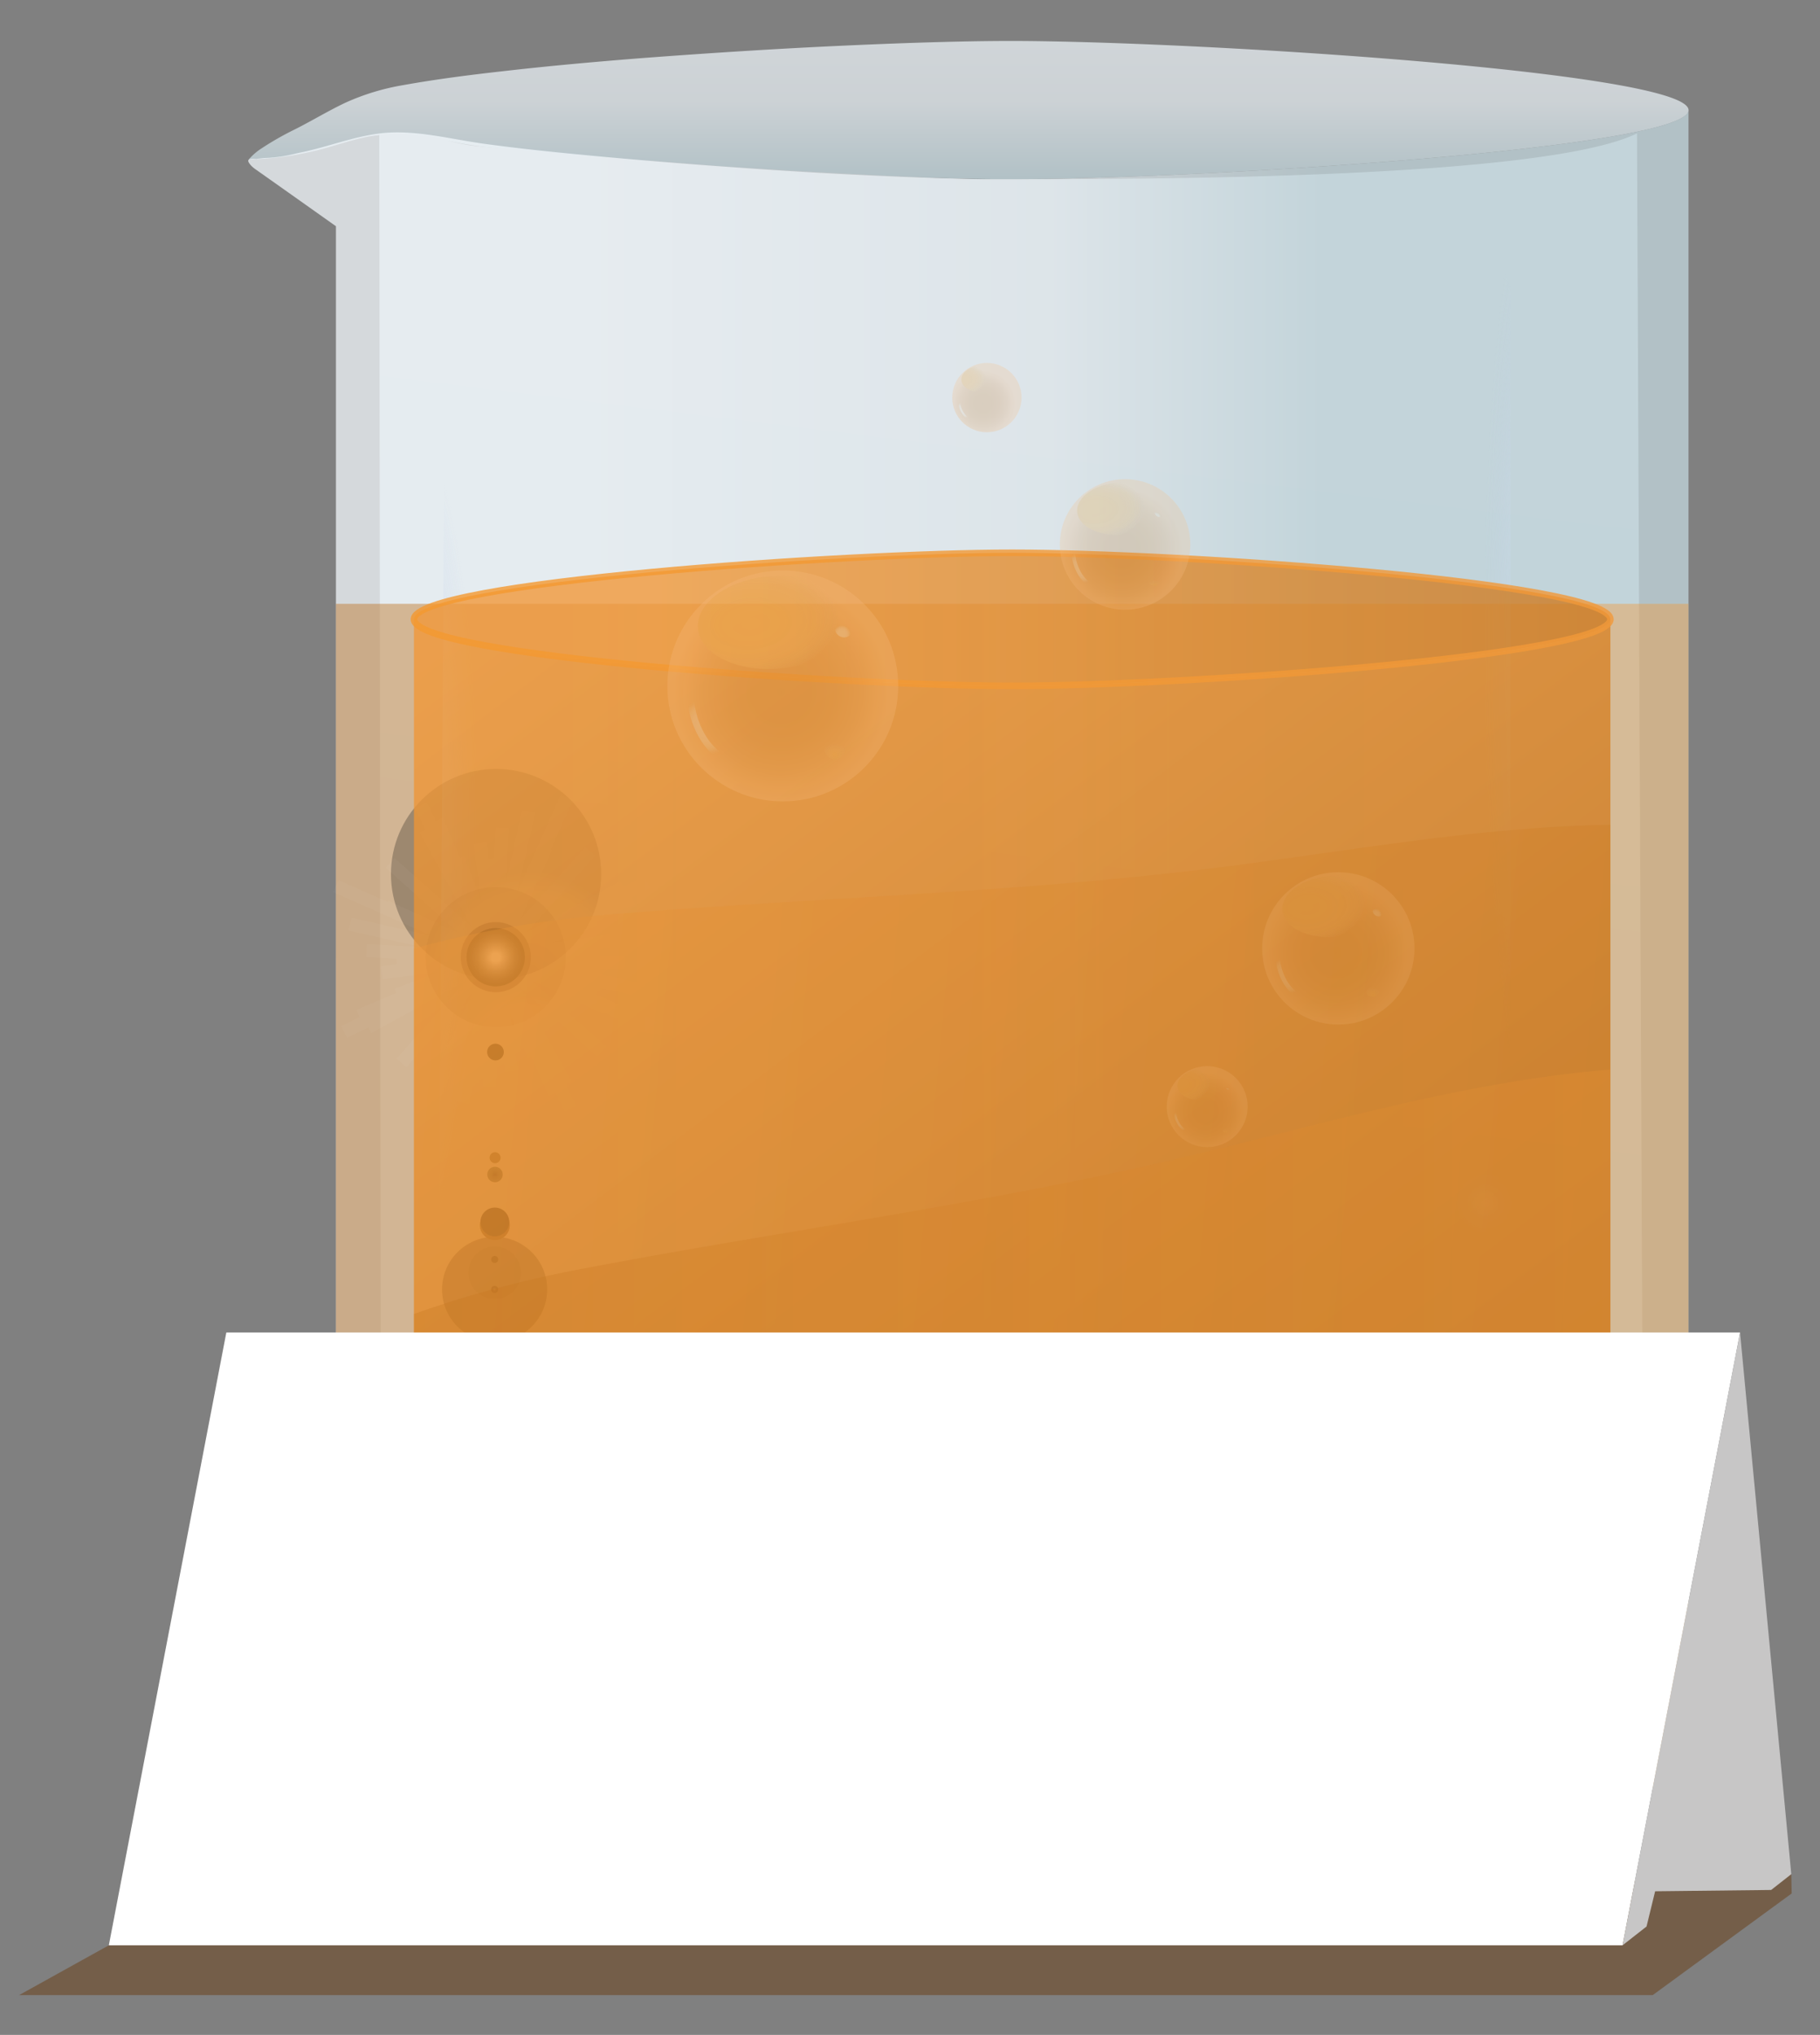 <svg id="Layer_1" data-name="Layer 1" xmlns="http://www.w3.org/2000/svg" xmlns:xlink="http://www.w3.org/1999/xlink" viewBox="0 0 235.13 262.86"><rect x="0" y="0" width="235.13" height="262.86" fill="#808080" stroke="none"/><defs><style>.cls-1,.cls-21,.cls-39,.cls-46,.cls-53,.cls-61,.cls-68{fill:none;}.cls-2,.cls-5{opacity:0.72;}.cls-13,.cls-14,.cls-17,.cls-18,.cls-19,.cls-2,.cls-21,.cls-22,.cls-28,.cls-30,.cls-31,.cls-32,.cls-5,.cls-8{isolation:isolate;}.cls-2{fill:url(#linear-gradient);}.cls-3{fill:#683d14;fill-opacity:0.51;}.cls-4{fill:url(#linear-gradient-2);}.cls-5{fill:url(#linear-gradient-3);}.cls-6{clip-path:url(#clip-path);}.cls-7{fill:url(#linear-gradient-4);}.cls-8{opacity:0.42;fill:url(#linear-gradient-5);}.cls-9{opacity:0.54;}.cls-10{fill:url(#radial-gradient);}.cls-11,.cls-28,.cls-32{opacity:0.8;}.cls-12{fill:url(#radial-gradient-2);}.cls-13,.cls-19,.cls-22{opacity:0.5;}.cls-13{fill:url(#radial-gradient-3);}.cls-14{opacity:0.25;fill:url(#radial-gradient-4);}.cls-15{fill:url(#radial-gradient-5);}.cls-16{fill:url(#radial-gradient-6);}.cls-17,.cls-55{opacity:0.2;}.cls-17{fill:url(#radial-gradient-7);}.cls-18{opacity:0.15;fill:url(#radial-gradient-8);}.cls-19{fill:url(#radial-gradient-9);}.cls-20{fill:url(#radial-gradient-10);}.cls-21{stroke:#fff;stroke-width:1.69px;opacity:0.03;}.cls-21,.cls-32{stroke-miterlimit:10;}.cls-22{fill:url(#radial-gradient-11);}.cls-23{fill:url(#radial-gradient-12);}.cls-24{fill:url(#radial-gradient-13);}.cls-25{fill:url(#radial-gradient-14);}.cls-26{fill:url(#radial-gradient-15);}.cls-27{fill:url(#radial-gradient-16);}.cls-28{fill:url(#linear-gradient-6);}.cls-29{clip-path:url(#clip-path-2);}.cls-30,.cls-31,.cls-33{opacity:0.3;}.cls-30{fill:url(#linear-gradient-7);}.cls-31{fill:url(#linear-gradient-8);}.cls-32,.cls-39{stroke-width:0.85px;}.cls-32{fill:url(#linear-gradient-9);stroke:url(#linear-gradient-10);}.cls-34{fill:url(#radial-gradient-17);}.cls-35{fill:url(#radial-gradient-18);}.cls-36{fill:url(#radial-gradient-19);}.cls-37{fill:url(#radial-gradient-20);}.cls-38{fill:url(#radial-gradient-21);}.cls-39,.cls-46,.cls-53,.cls-61,.cls-68{stroke-linecap:round;stroke-linejoin:round;}.cls-39{stroke:url(#radial-gradient-22);}.cls-40{fill:url(#radial-gradient-23);}.cls-41{fill:url(#radial-gradient-24);}.cls-42{fill:url(#radial-gradient-25);}.cls-43{fill:url(#radial-gradient-26);}.cls-44{fill:url(#radial-gradient-27);}.cls-45{fill:url(#radial-gradient-28);}.cls-46{stroke-width:0.48px;stroke:url(#radial-gradient-29);}.cls-47{fill:url(#radial-gradient-30);}.cls-48{fill:url(#radial-gradient-31);}.cls-49{fill:url(#radial-gradient-32);}.cls-50{fill:url(#radial-gradient-33);}.cls-51{fill:url(#radial-gradient-34);}.cls-52{fill:url(#radial-gradient-35);}.cls-53{stroke-width:0.25px;stroke:url(#radial-gradient-36);}.cls-54{fill:url(#radial-gradient-37);}.cls-56{fill:url(#radial-gradient-38);}.cls-57{fill:url(#radial-gradient-39);}.cls-58{fill:url(#radial-gradient-40);}.cls-59{fill:url(#radial-gradient-41);}.cls-60{fill:url(#radial-gradient-42);}.cls-61{stroke-width:0.56px;stroke:url(#radial-gradient-43);}.cls-62{fill:url(#radial-gradient-44);}.cls-63{fill:url(#radial-gradient-45);}.cls-64{fill:url(#radial-gradient-46);}.cls-65{fill:url(#radial-gradient-47);}.cls-66{fill:url(#radial-gradient-48);}.cls-67{fill:url(#radial-gradient-49);}.cls-68{stroke-width:0.3px;stroke:url(#radial-gradient-50);}.cls-69{fill:url(#radial-gradient-51);}.cls-70{fill:#fff;}.cls-71{fill:#c7c6c6;}</style><linearGradient id="linear-gradient" x1="125.14" y1="496.4" x2="125.14" y2="522.97" gradientTransform="translate(0 -500)" gradientUnits="userSpaceOnUse"><stop offset="0" stop-color="#f6fbff"/><stop offset="0.63" stop-color="#e9f1f6"/><stop offset="1" stop-color="#c5dae1"/></linearGradient><linearGradient id="linear-gradient-2" x1="142.98" y1="519.74" x2="120.69" y2="701.35" gradientTransform="translate(0 -500)" gradientUnits="userSpaceOnUse"><stop offset="0" stop-color="#c0c5c8"/><stop offset="1" stop-color="#b0c2c9"/></linearGradient><linearGradient id="linear-gradient-3" x1="76.69" y1="623.58" x2="171.07" y2="623.58" xlink:href="#linear-gradient"/><clipPath id="clip-path"><path class="cls-1" d="M218.14,218.35V14.23c0,4.93-63.58,8.92-87.38,8.92h-3.59c-4.8-.07-9.6-.25-14.39-.47q-8.52-.39-17-1-8.76-.6-17.52-1.4c-5.3-.49-10.6-1-15.88-1.73C58.48,18,54.64,17,50.71,17.11s-7.63,1.67-11.45,2.5l-.95.2a19.27,19.27,0,0,1-3.85.59c-.45,0-.91.09-1.36.12-.22,0-.86-.06-1,.14s.24.62.37.76a4.36,4.36,0,0,0,.76.6c.33.25.67.47,1,.71l3.45,2.44,5.56,3.94.16.11V218.35a11.51,11.51,0,0,0,11.13,14.58H207a11.53,11.53,0,0,0,11.53-11.53A11.67,11.67,0,0,0,218.14,218.35Z"/></clipPath><linearGradient id="linear-gradient-4" x1="92.09" y1="621.97" x2="143.26" y2="754.14" gradientTransform="translate(0 -500)" gradientUnits="userSpaceOnUse"><stop offset="0" stop-color="#f5f5f5"/><stop offset="1" stop-color="#c3d1d6"/></linearGradient><linearGradient id="linear-gradient-5" x1="70.67" y1="665.68" x2="184.76" y2="665.68" gradientTransform="translate(0 -500)" gradientUnits="userSpaceOnUse"><stop offset="0" stop-color="#ba6b15"/><stop offset="1" stop-color="#f19939"/></linearGradient><radialGradient id="radial-gradient" cx="-1588.65" cy="-11704.26" r="64.7" gradientTransform="matrix(0.01, 1, -0.12, 0, -1189.13, 1675.84)" gradientUnits="userSpaceOnUse"><stop offset="0" stop-color="#e6f3fc"/><stop offset="1" stop-color="#bacae9" stop-opacity="0"/></radialGradient><radialGradient id="radial-gradient-2" cx="-2722.69" cy="9019.44" r="54.3" gradientTransform="matrix(0.01, -1, 0.16, 0, -1362.86, -2612)" xlink:href="#radial-gradient"/><radialGradient id="radial-gradient-3" cx="191.95" cy="655.44" r="3.83" gradientTransform="translate(0 -500)" xlink:href="#radial-gradient"/><radialGradient id="radial-gradient-4" cx="-1770.98" cy="-455.29" r="13.58" gradientTransform="matrix(0.95, -0.3, 0.3, 0.95, 1887.34, 27.35)" gradientUnits="userSpaceOnUse"><stop offset="0.1" stop-color="#010101"/><stop offset="0.11" stop-color="#070706"/><stop offset="0.16" stop-color="#221d12"/><stop offset="0.22" stop-color="#392e16"/><stop offset="0.28" stop-color="#4a3a17"/><stop offset="0.37" stop-color="#564318"/><stop offset="0.48" stop-color="#5c4918"/><stop offset="0.8" stop-color="#5f4a17"/><stop offset="1" stop-color="#010101"/></radialGradient><radialGradient id="radial-gradient-5" cx="-1785.94" cy="-407.81" r="0.45" gradientTransform="matrix(0.95, -0.3, 0.3, 0.95, 1887.34, 27.35)" gradientUnits="userSpaceOnUse"><stop offset="0" stop-color="#d5e195"/><stop offset="0.06" stop-color="#b1bb79"/><stop offset="0.14" stop-color="#868f5f"/><stop offset="0.22" stop-color="#646946"/><stop offset="0.31" stop-color="#454930"/><stop offset="0.4" stop-color="#2c2f1f"/><stop offset="0.51" stop-color="#191a13"/><stop offset="0.62" stop-color="#0b0c0a"/><stop offset="0.76" stop-color="#020404"/><stop offset="1" stop-color="#010101"/></radialGradient><radialGradient id="radial-gradient-6" cx="63.9" cy="1653.17" r="0.45" gradientTransform="matrix(1, 0, 0, -1, 0, 1819.74)" xlink:href="#radial-gradient-5"/><radialGradient id="radial-gradient-7" cx="-1786.46" cy="-406.17" r="3.4" gradientTransform="matrix(0.95, -0.3, 0.3, 0.95, 1887.33, 27.35)" gradientUnits="userSpaceOnUse"><stop offset="0.05" stop-color="#010101"/><stop offset="0.09" stop-color="#070b08"/><stop offset="0.3" stop-color="#1f341c"/><stop offset="0.48" stop-color="#265325"/><stop offset="0.64" stop-color="#30672c"/><stop offset="0.75" stop-color="#336e2e"/><stop offset="0.79" stop-color="#506f2a"/><stop offset="0.83" stop-color="#717021"/><stop offset="0.86" stop-color="#7f701b"/><stop offset="0.89" stop-color="#7a6d1c"/><stop offset="0.91" stop-color="#71641b"/><stop offset="0.94" stop-color="#5e5419"/><stop offset="0.96" stop-color="#433d18"/><stop offset="0.98" stop-color="#232114"/><stop offset="1" stop-color="#010101"/></radialGradient><radialGradient id="radial-gradient-8" cx="-1774.21" cy="-445.06" r="9.05" gradientTransform="matrix(0.95, -0.3, 0.3, 0.95, 1887.33, 27.35)" gradientUnits="userSpaceOnUse"><stop offset="0" stop-color="#1d090a"/><stop offset="0.73" stop-color="#994123"/><stop offset="1" stop-color="#1d090a"/></radialGradient><radialGradient id="radial-gradient-9" cx="-1774.21" cy="-445.06" r="4.53" gradientTransform="matrix(0.95, -0.3, 0.3, 0.95, 1887.33, 27.35)" gradientUnits="userSpaceOnUse"><stop offset="0.15" stop-color="#fff"/><stop offset="0.21" stop-color="#e5d3d3"/><stop offset="0.29" stop-color="#c49c9e"/><stop offset="0.36" stop-color="#ad7477"/><stop offset="0.42" stop-color="#9f5d60"/><stop offset="0.45" stop-color="#9a5457"/><stop offset="0.57" stop-color="#6b3436"/><stop offset="0.69" stop-color="#431719"/><stop offset="0.79" stop-color="#270d0e"/><stop offset="0.85" stop-color="#1d090a"/><stop offset="0.86" stop-color="#210a0a"/><stop offset="0.86" stop-color="#300f0e"/><stop offset="0.87" stop-color="#461410"/><stop offset="0.88" stop-color="#641e11"/><stop offset="0.89" stop-color="#8b2e19"/><stop offset="0.9" stop-color="#b84323"/><stop offset="0.9" stop-color="#d34f29"/><stop offset="0.9" stop-color="#c94928"/><stop offset="0.91" stop-color="#9d371d"/><stop offset="0.93" stop-color="#772615"/><stop offset="0.94" stop-color="#591a10"/><stop offset="0.95" stop-color="#3e130f"/><stop offset="0.97" stop-color="#2b0e0d"/><stop offset="0.98" stop-color="#1f090b"/><stop offset="1" stop-color="#1d090a"/></radialGradient><radialGradient id="radial-gradient-10" cx="-1780.1" cy="-450.65" r="3.77" gradientTransform="translate(1897.64 24.88) rotate(-17.29)" gradientUnits="userSpaceOnUse"><stop offset="0.15" stop-color="#fff"/><stop offset="0.28" stop-color="#c3c2c2"/><stop offset="0.43" stop-color="#878889"/><stop offset="0.56" stop-color="#585858"/><stop offset="0.69" stop-color="#323232"/><stop offset="0.81" stop-color="#161617"/><stop offset="0.92" stop-color="#050606"/><stop offset="1" stop-color="#010101"/></radialGradient><radialGradient id="radial-gradient-11" cx="-1787.11" cy="-404.12" r="6.79" gradientTransform="matrix(0.95, -0.3, 0.3, 0.95, 1887.33, 27.35)" gradientUnits="userSpaceOnUse"><stop offset="0.64" stop-color="#010101"/><stop offset="0.72" stop-color="#010302"/><stop offset="0.75" stop-color="#060908"/><stop offset="0.77" stop-color="#0c140e"/><stop offset="0.78" stop-color="#132517"/><stop offset="0.8" stop-color="#1b3b1d"/><stop offset="0.8" stop-color="#1c431f"/><stop offset="0.81" stop-color="#212c19"/><stop offset="0.83" stop-color="#2c190f"/><stop offset="0.85" stop-color="#33110d"/><stop offset="0.86" stop-color="#35100f"/><stop offset="0.87" stop-color="#200a0a"/><stop offset="0.89" stop-color="#100606"/><stop offset="0.9" stop-color="#050303"/><stop offset="0.93" stop-color="#020102"/><stop offset="1" stop-color="#010101"/></radialGradient><radialGradient id="radial-gradient-12" cx="-1784.61" cy="-412.03" r="1.93" gradientTransform="matrix(0.95, -0.3, 0.3, 0.95, 1887.34, 27.35)" gradientUnits="userSpaceOnUse"><stop offset="0.1" stop-color="#010101"/><stop offset="0.25" stop-color="#1a130c"/><stop offset="0.43" stop-color="#352413"/><stop offset="0.61" stop-color="#483014"/><stop offset="0.8" stop-color="#533613"/><stop offset="1" stop-color="#573812"/></radialGradient><radialGradient id="radial-gradient-13" cx="-1777.89" cy="-433.36" r="1.08" gradientTransform="matrix(0.95, -0.3, 0.3, 0.95, 1887.33, 27.35)" gradientUnits="userSpaceOnUse"><stop offset="0.1" stop-color="#1a301d"/><stop offset="0.23" stop-color="#142318"/><stop offset="0.48" stop-color="#0a0f0c"/><stop offset="0.73" stop-color="#030404"/><stop offset="1" stop-color="#010101"/></radialGradient><radialGradient id="radial-gradient-14" cx="-1781.99" cy="-420.35" r="0.71" gradientTransform="matrix(0.95, -0.3, 0.3, 0.95, 1887.33, 27.35)" xlink:href="#radial-gradient-12"/><radialGradient id="radial-gradient-15" cx="-1788.53" cy="-423.88" r="1" gradientTransform="translate(1897.64 24.88) rotate(-17.29)" gradientUnits="userSpaceOnUse"><stop offset="0.1" stop-color="#010101"/><stop offset="0.29" stop-color="#151711"/><stop offset="0.52" stop-color="#262a1b"/><stop offset="0.75" stop-color="#313523"/><stop offset="1" stop-color="#333824"/></radialGradient><radialGradient id="radial-gradient-16" cx="-1886.96" cy="217.22" r="1.86" gradientTransform="matrix(1, 0, 0, -1, 0, 1819.74)" xlink:href="#radial-gradient-13"/><linearGradient id="linear-gradient-6" x1="190.76" y1="728.71" x2="72.66" y2="572.19" xlink:href="#linear-gradient-5"/><clipPath id="clip-path-2"><path class="cls-1" d="M208.05,213.09V80h0c0,4.75-55.7,8.6-77.28,8.6S53.48,84.77,53.48,80h0V213.09c.08,5.91,2.77,11.84,8.94,11.84H199.11C205.27,224.93,208.12,218.88,208.05,213.09Z"/></clipPath><linearGradient id="linear-gradient-7" x1="287.42" y1="675.35" x2="40.39" y2="652.37" xlink:href="#linear-gradient-5"/><linearGradient id="linear-gradient-8" x1="7.15" y1="700.47" x2="241.72" y2="700.47" xlink:href="#linear-gradient-5"/><linearGradient id="linear-gradient-9" x1="268.02" y1="580.03" x2="84.87" y2="580.03" xlink:href="#linear-gradient-5"/><linearGradient id="linear-gradient-10" x1="53.05" y1="580.03" x2="208.47" y2="580.03" gradientTransform="translate(0 -500)" gradientUnits="userSpaceOnUse"><stop offset="0" stop-color="#f4992f"/><stop offset="1" stop-color="#f19939"/></linearGradient><radialGradient id="radial-gradient-17" cx="-749.72" cy="2264.24" r="14.16" gradientTransform="matrix(0.25, -0.97, 0.96, 0.25, -1885.32, -1203.88)" gradientUnits="userSpaceOnUse"><stop offset="0" stop-color="#c78034" stop-opacity="0.8"/><stop offset="0.3" stop-color="#ca8438" stop-opacity="0.8"/><stop offset="0.52" stop-color="#d38d43" stop-opacity="0.8"/><stop offset="0.72" stop-color="#e09d58" stop-opacity="0.8"/><stop offset="0.91" stop-color="#f3b475" stop-opacity="0.81"/><stop offset="1" stop-color="#fac086" stop-opacity="0.81"/></radialGradient><radialGradient id="radial-gradient-18" cx="489.09" cy="850.8" r="9.18" gradientTransform="translate(-509.47 -574.8) scale(1.24 0.77)" gradientUnits="userSpaceOnUse"><stop offset="0" stop-color="#ebad52"/><stop offset="0.38" stop-color="#ebad52" stop-opacity="0.99"/><stop offset="0.52" stop-color="#eaad54" stop-opacity="0.96"/><stop offset="0.61" stop-color="#eaad57" stop-opacity="0.91"/><stop offset="0.69" stop-color="#e9ad59" stop-opacity="0.84"/><stop offset="0.76" stop-color="#e7ae5b" stop-opacity="0.75"/><stop offset="0.82" stop-color="#e5ae5e" stop-opacity="0.63"/><stop offset="0.87" stop-color="#e3af62" stop-opacity="0.49"/><stop offset="0.92" stop-color="#e1af67" stop-opacity="0.33"/><stop offset="0.97" stop-color="#deaf6d" stop-opacity="0.16"/><stop offset="1" stop-color="#dcb073" stop-opacity="0"/></radialGradient><radialGradient id="radial-gradient-19" cx="-741.79" cy="2256.75" r="1.16" gradientTransform="matrix(0.25, -0.97, 0.96, 0.25, -1872.25, -1201.81)" gradientUnits="userSpaceOnUse"><stop offset="0" stop-color="#ebdac1"/><stop offset="0.38" stop-color="#ebdac0" stop-opacity="0.99"/><stop offset="0.52" stop-color="#ead8bf" stop-opacity="0.96"/><stop offset="0.61" stop-color="#ead6ba" stop-opacity="0.91"/><stop offset="0.69" stop-color="#ead4b4" stop-opacity="0.84"/><stop offset="0.76" stop-color="#e7cfad" stop-opacity="0.75"/><stop offset="0.82" stop-color="#e5caa4" stop-opacity="0.63"/><stop offset="0.87" stop-color="#e3c599" stop-opacity="0.49"/><stop offset="0.92" stop-color="#e2be8d" stop-opacity="0.33"/><stop offset="0.97" stop-color="#deb57f" stop-opacity="0.16"/><stop offset="1" stop-color="#dcb073" stop-opacity="0"/></radialGradient><radialGradient id="radial-gradient-20" cx="-739.88" cy="2258.35" r="0.42" gradientTransform="matrix(0.25, -0.97, 0.96, 0.25, -1872.36, -1198.77)" gradientUnits="userSpaceOnUse"><stop offset="0" stop-color="#ebdac1"/><stop offset="0.22" stop-color="#ebdac0" stop-opacity="0.99"/><stop offset="0.36" stop-color="#ebd8bd" stop-opacity="0.95"/><stop offset="0.48" stop-color="#ead6b8" stop-opacity="0.89"/><stop offset="0.58" stop-color="#e9d3b2" stop-opacity="0.8"/><stop offset="0.68" stop-color="#e6cda8" stop-opacity="0.69"/><stop offset="0.77" stop-color="#e4c79d" stop-opacity="0.55"/><stop offset="0.85" stop-color="#e2c091" stop-opacity="0.38"/><stop offset="0.93" stop-color="#dfb782" stop-opacity="0.2"/><stop offset="1" stop-color="#dcb073" stop-opacity="0"/></radialGradient><radialGradient id="radial-gradient-21" cx="-756.27" cy="2274.33" r="0.42" gradientTransform="matrix(0.25, -0.97, 0.96, 0.25, -1899.86, -1202.64)" xlink:href="#radial-gradient-20"/><radialGradient id="radial-gradient-22" cx="91.44" cy="593.83" r="3.7" gradientTransform="translate(0 -500)" xlink:href="#radial-gradient-19"/><radialGradient id="radial-gradient-23" cx="107.85" cy="545.53" r="1.69" gradientTransform="translate(0 -366.22) scale(1 0.85)" gradientUnits="userSpaceOnUse"><stop offset="0" stop-color="#ebad52"/><stop offset="0.09" stop-color="#ebad54" stop-opacity="0.97"/><stop offset="0.23" stop-color="#e9ad57" stop-opacity="0.88"/><stop offset="0.4" stop-color="#e7ae5b" stop-opacity="0.74"/><stop offset="0.59" stop-color="#e4ae61" stop-opacity="0.54"/><stop offset="0.79" stop-color="#e0af6a" stop-opacity="0.28"/><stop offset="1" stop-color="#dcb073" stop-opacity="0"/></radialGradient><radialGradient id="radial-gradient-24" cx="-705.5" cy="2245.96" r="8.01" gradientTransform="matrix(0.25, -0.97, 0.96, 0.25, -1834.85, -1174.8)" xlink:href="#radial-gradient-17"/><radialGradient id="radial-gradient-25" cx="525.79" cy="838.3" r="5.19" gradientTransform="translate(-510.46 -579.88) scale(1.24 0.77)" xlink:href="#radial-gradient-18"/><radialGradient id="radial-gradient-26" cx="-701.02" cy="2241.73" r="0.66" gradientTransform="matrix(0.25, -0.97, 0.96, 0.25, -1827.46, -1173.63)" xlink:href="#radial-gradient-19"/><radialGradient id="radial-gradient-27" cx="-699.94" cy="2242.63" r="0.24" gradientTransform="matrix(0.25, -0.97, 0.96, 0.25, -1827.52, -1171.91)" xlink:href="#radial-gradient-20"/><radialGradient id="radial-gradient-28" cx="-709.2" cy="2251.66" r="0.24" gradientTransform="matrix(0.25, -0.97, 0.96, 0.25, -1843.07, -1174.1)" xlink:href="#radial-gradient-20"/><radialGradient id="radial-gradient-29" cx="139.87" cy="573.28" r="2.09" gradientTransform="translate(0 -500)" xlink:href="#radial-gradient-19"/><radialGradient id="radial-gradient-30" cx="149.15" cy="523.73" r="0.95" gradientTransform="translate(0 -369.38) scale(1 0.85)" xlink:href="#radial-gradient-23"/><radialGradient id="radial-gradient-31" cx="-723.36" cy="2226.98" r="4.26" gradientTransform="matrix(0.25, -0.97, 0.96, 0.25, -1830.04, -1206.29)" xlink:href="#radial-gradient-17"/><radialGradient id="radial-gradient-32" cx="512.72" cy="818.25" r="2.76" gradientTransform="translate(-511.78 -581.22) scale(1.24 0.77)" xlink:href="#radial-gradient-18"/><radialGradient id="radial-gradient-33" cx="-720.97" cy="2224.73" r="0.35" gradientTransform="matrix(0.25, -0.97, 0.96, 0.25, -1826.11, -1205.67)" xlink:href="#radial-gradient-19"/><radialGradient id="radial-gradient-34" cx="-720.4" cy="2225.21" r="0.13" gradientTransform="matrix(0.25, -0.97, 0.96, 0.25, -1826.14, -1204.75)" xlink:href="#radial-gradient-20"/><radialGradient id="radial-gradient-35" cx="-725.33" cy="2230.02" r="0.13" gradientTransform="matrix(0.25, -0.97, 0.96, 0.25, -1834.41, -1205.92)" xlink:href="#radial-gradient-20"/><radialGradient id="radial-gradient-36" cx="124.58" cy="552.93" r="1.11" gradientTransform="translate(0 -500)" xlink:href="#radial-gradient-19"/><radialGradient id="radial-gradient-37" cx="129.52" cy="502.61" r="0.51" gradientTransform="translate(0 -372.45) scale(1 0.85)" xlink:href="#radial-gradient-23"/><radialGradient id="radial-gradient-38" cx="-677.95" cy="2298.14" r="9.35" gradientTransform="matrix(0.25, -0.97, 0.96, 0.25, -1864.17, -1109.05)" xlink:href="#radial-gradient-17"/><radialGradient id="radial-gradient-39" cx="544.66" cy="897.42" r="6.06" gradientTransform="translate(-506.48 -574.06) scale(1.24 0.77)" xlink:href="#radial-gradient-18"/><radialGradient id="radial-gradient-40" cx="-672.72" cy="2293.2" r="0.77" gradientTransform="matrix(0.25, -0.97, 0.96, 0.25, -1855.54, -1107.69)" xlink:href="#radial-gradient-19"/><radialGradient id="radial-gradient-41" cx="-671.46" cy="2294.25" r="0.28" gradientTransform="matrix(0.25, -0.97, 0.96, 0.25, -1855.61, -1105.68)" xlink:href="#radial-gradient-20"/><radialGradient id="radial-gradient-42" cx="-682.27" cy="2304.8" r="0.28" gradientTransform="matrix(0.25, -0.97, 0.96, 0.25, -1873.76, -1108.24)" xlink:href="#radial-gradient-20"/><radialGradient id="radial-gradient-43" cx="166.51" cy="625.95" r="2.44" gradientTransform="translate(0 -500)" xlink:href="#radial-gradient-19"/><radialGradient id="radial-gradient-44" cx="177.33" cy="576.67" r="1.11" gradientTransform="translate(0 -361.69) scale(1 0.85)" xlink:href="#radial-gradient-23"/><radialGradient id="radial-gradient-45" cx="-694.9" cy="2318.58" r="4.97" gradientTransform="matrix(0.25, -0.97, 0.96, 0.25, -1896.35, -1110.13)" xlink:href="#radial-gradient-17"/><radialGradient id="radial-gradient-46" cx="529.94" cy="921.42" r="3.22" gradientTransform="translate(-504.79 -569.6) scale(1.24 0.77)" xlink:href="#radial-gradient-18"/><radialGradient id="radial-gradient-47" cx="-692.11" cy="2315.95" r="0.41" gradientTransform="matrix(0.25, -0.97, 0.96, 0.25, -1891.76, -1109.4)" xlink:href="#radial-gradient-19"/><radialGradient id="radial-gradient-48" cx="-691.44" cy="2316.51" r="0.15" gradientTransform="matrix(0.25, -0.97, 0.96, 0.25, -1891.8, -1108.33)" xlink:href="#radial-gradient-20"/><radialGradient id="radial-gradient-49" cx="-697.19" cy="2322.12" r="0.15" gradientTransform="matrix(0.25, -0.97, 0.96, 0.25, -1901.45, -1109.69)" xlink:href="#radial-gradient-20"/><radialGradient id="radial-gradient-50" cx="152.56" cy="644.78" r="1.3" gradientTransform="translate(0 -500)" xlink:href="#radial-gradient-19"/><radialGradient id="radial-gradient-51" cx="158.32" cy="594.61" r="0.59" gradientTransform="translate(0 -359.09) scale(1 0.85)" xlink:href="#radial-gradient-23"/></defs><path class="cls-2" d="M218.15,14.23c0,4.93-63.58,8.92-87.38,8.92-4.59,0-9.17-.12-13.76-.28q-9.63-.33-19.26-.92-10.14-.6-20.27-1.47-3.8-.33-7.58-.7t-7.72-.86c-1.25-.16-2.49-.36-3.71-.62s-2.48-.49-3.74-.66a21.81,21.81,0,0,0-7.12,0c-2.34.46-4.57,1.28-6.88,1.84a40.86,40.86,0,0,1-8.59,1.12,7.39,7.39,0,0,1,1.6-1.4,38.82,38.82,0,0,1,4.44-2.53c2.14-1.08,4.26-2.37,6.46-3.41A30.19,30.19,0,0,1,52.07,11C56.52,10.2,61,9.64,65.49,9.14,71.11,8.5,76.73,8,82.36,7.55q9-.69,18-1.21,8.44-.48,16.9-.78c4.49-.15,9-.27,13.49-.27C154.57,5.32,218.15,9.31,218.15,14.23Z"/><polygon class="cls-3" points="14.06 251.29 2.47 257.72 213.52 257.72 231.47 244.59 231.42 242.1 14.06 251.29"/><path class="cls-4" d="M212.36,216.62l-.87-199.39c-12.06,5.92-64.22,5.92-80.71,5.92h-4c-1.27,0-2.53-.06-3.8-.11-1.43,0-2.85-.1-4.28-.16s-3.13-.13-4.69-.21l-5-.26-5.26-.29c-1.81-.1-3.61-.21-5.42-.33l-5.49-.35L87.36,21,82,20.62l-5.23-.41c-1.67-.13-3.33-.27-5-.42l-4.65-.42L62.83,19l-1.93-.2a24.94,24.94,0,0,1-2.83-.59L57.56,18a26.75,26.75,0,0,0-7.35-.7L49,17.4l.22,199.21a9.81,9.81,0,0,0,6.75,12.12h0a9.69,9.69,0,0,0,2.68.37H202.9a9.81,9.81,0,0,0,9.81-9.81A9.65,9.65,0,0,0,212.36,216.62Z"/><path class="cls-5" d="M218.14,218.35V14.23c0,4.93-63.58,8.92-87.38,8.92h-3.59c-4.8-.07-9.6-.25-14.39-.47q-8.52-.39-17-1-8.76-.6-17.52-1.4c-5.3-.49-10.6-1-15.88-1.73C58.48,18,54.64,17,50.71,17.11s-7.63,1.67-11.45,2.5l-.95.2a19.27,19.27,0,0,1-3.85.59c-.45,0-.91.09-1.36.12-.22,0-.86-.06-1,.14s.24.62.37.76a4.36,4.36,0,0,0,.76.6c.33.25.67.47,1,.71l3.45,2.44,5.56,3.94.16.11V218.35a11.51,11.51,0,0,0,11.13,14.58H207a11.53,11.53,0,0,0,11.53-11.53A11.67,11.67,0,0,0,218.14,218.35Z"/><g class="cls-6"><path class="cls-7" d="M213.36,221.92c0-8.62-36.85-11.59-82.32-11.59s-82.31,3.3-82.31,11.92,8,6.88,82.31,7.57C201.58,230.47,213.36,230.54,213.36,221.92Z"/><rect class="cls-8" x="16.7" y="78" width="225.47" height="175.35"/></g><g class="cls-9"><path class="cls-10" d="M190.91,146.36a4.22,4.22,0,0,1-4.13-3.36V77.93a4.14,4.14,0,0,1-.09-.87V37.88a4.23,4.23,0,0,1,8.46,0h0V76.62l-.09,64.64a4.23,4.23,0,0,1-3.28,5,4.12,4.12,0,0,1-.86.09Z"/></g><g class="cls-11"><path class="cls-12" d="M62.51,168.27a4.65,4.65,0,0,1-5.66-3.35h0a4.66,4.66,0,0,1-.15-1.18L57.41,56a4.66,4.66,0,0,1,9.31.06L66,163.81A4.64,4.64,0,0,1,62.51,168.27Z"/></g><circle class="cls-13" cx="191.85" cy="155.42" r="4.23"/><circle class="cls-14" cx="64.09" cy="112.91" r="13.58"/><circle class="cls-15" cx="63.91" cy="162.69" r="0.45"/><circle class="cls-16" cx="63.9" cy="166.56" r="0.45"/><circle class="cls-17" cx="63.91" cy="164.41" r="3.4"/><line class="cls-1" x1="64.05" y1="123.64" x2="63.9" y2="166.56"/><circle class="cls-18" cx="64.05" cy="123.64" r="9.05"/><circle class="cls-19" cx="64.05" cy="123.64" r="4.53"/><circle class="cls-20" cx="64.04" cy="123.65" r="3.77"/><polyline class="cls-21" points="64.05 123.64 66.08 138.37 64.05 123.64 62.02 108.91 64.05 123.64 49.32 125.68 64.05 123.64 78.78 121.61 64.05 123.64 71.64 141.3 64.05 123.64 56.45 105.98 64.05 123.64 46.39 131.24 64.05 123.64 81.71 116.05 64.05 123.64 77.71 135.82 64.05 123.64 50.39 111.46 64.05 123.64 51.87 137.3 64.05 123.64 76.23 109.99 64.05 123.64 64.96 136.39 64.05 123.64 63.14 110.9 64.05 123.64 51.3 124.56 64.05 123.64 76.8 122.73 64.05 123.64 64.39 125.12 64.05 123.64 63.71 122.17 64.05 123.64 62.58 123.98 64.05 123.64 65.52 123.3 64.05 123.64 59.78 142.46 64.05 123.64 68.31 104.82 64.05 123.64 45.23 119.38 64.05 123.64 82.87 127.91 64.05 123.64 61.67 129.91 64.05 123.64 66.43 117.37 64.05 123.64 57.78 121.26 64.05 123.64 70.32 126.03 64.05 123.64 67.44 127.34 64.05 123.64 60.66 119.94 64.05 123.64 60.35 127.03 64.05 123.64 67.75 120.25 64.05 123.64 84.69 132.81 64.05 123.64 43.4 114.47 64.05 123.64 54.88 144.29 64.05 123.64 73.22 103 64.05 123.64 73.12 140.12 64.05 123.64 54.98 107.16 64.05 123.64 47.57 132.71 64.05 123.64 80.53 114.58 64.05 123.64 73.72 143.24 64.05 123.64 54.38 104.05 64.05 123.64 44.46 133.31 64.05 123.64 83.64 113.97 64.05 123.64 66.91 126.87 64.05 123.64 61.18 120.41 64.05 123.64 60.82 126.51 64.05 123.64 67.28 120.78 64.05 123.64 78.27 130.15 64.05 123.64 49.83 117.13 64.05 123.64 57.54 137.86 64.05 123.64 70.56 109.43 64.05 123.64 63.22 140.34 64.05 123.64 64.88 106.94 64.05 123.64 47.35 122.81 64.05 123.64 80.75 124.47 64.05 123.64 68.93 136.42 64.05 123.64 59.17 110.86 64.05 123.64 51.27 128.52 64.05 123.64 76.83 118.77"/><circle class="cls-22" cx="63.9" cy="166.56" r="6.79"/><circle class="cls-23" cx="63.93" cy="158.27" r="1.93"/><circle class="cls-24" cx="64.01" cy="135.9" r="1.08"/><circle class="cls-25" cx="63.96" cy="149.55" r="0.71"/><circle class="cls-26" cx="63.95" cy="151.72" r="1"/><circle class="cls-27" cx="63.93" cy="157.85" r="1.86"/><path class="cls-28" d="M208.05,213.09V80h0c0,4.75-55.7,8.6-77.28,8.6S53.48,84.77,53.48,80h0V213.09c.08,5.91,2.77,11.84,8.94,11.84H199.11C205.27,224.93,208.12,218.88,208.05,213.09Z"/><g class="cls-29"><path class="cls-30" d="M135.36,114.29c-18.68,1.5-37.41,2.26-56.09,3.8-20,1.63-41.8,7.14-57.54,20.19l-.45.38c-8.76,7.43-16,18-15.41,29.46.45,9,5.69,17.24,12.53,23.09S33.6,200.82,42,204.13c48.69,19.22,104.27,25.27,153.43,7.27,9.88-3.62,19.52-8.23,27.68-14.89S237.87,181,240.6,170.85c2.82-10.48,1.32-21.89-3.25-31.73-4.34-9.32-11.15-16.48-14-26.61-.52-1.88-1.11-4-2.75-5a7.48,7.48,0,0,0-3.74-.85c-21.65-1-42.53,3.5-63.89,5.94C147.15,113.26,141.28,113.81,135.36,114.29Z"/><path class="cls-31" d="M130.52,154.19c-18.41,3.47-37,6.22-55.37,9.72-19.71,3.75-40.79,11.54-55.08,26.18l-.4.42c-7.93,8.32-14,19.58-12.2,30.93,1.39,8.9,7.48,16.54,14.9,21.63s16.14,8,24.81,10.35c50.46,14,106.37,14.08,153.34-9,9.45-4.65,18.54-10.26,26-17.74s13.06-17,14.7-27.37c1.68-10.72-1-21.9-6.61-31.2-5.29-8.81-12.83-15.21-16.71-25-.72-1.82-1.52-3.82-3.27-4.69a7.61,7.61,0,0,0-3.81-.45c-21.63,1.3-41.92,8-62.9,12.68C142.11,151.92,136.36,153.09,130.52,154.19Z"/></g><path class="cls-32" d="M208.05,80c0,4.75-55.7,8.6-77.28,8.6S53.48,84.77,53.48,80s55.72-8.59,77.29-8.59S208.05,75.27,208.05,80Z"/><g class="cls-33"><circle class="cls-34" cx="101.13" cy="88.61" r="14.91"/><ellipse class="cls-35" cx="100.1" cy="80.39" rx="9.96" ry="6.01" transform="translate(-5.81 7.82) rotate(-4.35)"/><circle class="cls-36" cx="109.07" cy="81.12" r="1.22"/><circle class="cls-37" cx="110.97" cy="82.73" r="0.44"/><circle class="cls-38" cx="94.59" cy="98.71" r="0.44"/><path class="cls-39" d="M89.27,89.7c-.15,2.88,1.59,7,4.35,8.25"/><circle class="cls-40" cx="107.85" cy="96.72" r="1.36"/></g><g class="cls-33"><circle class="cls-41" cx="145.35" cy="70.33" r="8.43"/><ellipse class="cls-42" cx="144.77" cy="65.68" rx="5.63" ry="3.4" transform="translate(-4.56 11.17) rotate(-4.35)"/><circle class="cls-43" cx="149.84" cy="66.1" r="0.69"/><circle class="cls-44" cx="150.91" cy="67.01" r="0.25"/><circle class="cls-45" cx="141.65" cy="76.04" r="0.25"/><path class="cls-46" d="M138.65,71c-.08,1.63.89,4,2.46,4.66"/><circle class="cls-47" cx="149.15" cy="74.92" r="0.77"/></g><g class="cls-33"><circle class="cls-48" cx="127.5" cy="51.36" r="4.48"/><ellipse class="cls-49" cx="127.19" cy="48.88" rx="3" ry="1.81" transform="translate(-3.34 9.79) rotate(-4.35)"/><circle class="cls-50" cx="129.88" cy="49.11" r="0.37"/><circle class="cls-51" cx="130.46" cy="49.59" r="0.13"/><circle class="cls-52" cx="125.53" cy="54.39" r="0.13"/><path class="cls-53" d="M123.93,51.69a2.78,2.78,0,0,0,1.31,2.48"/><circle class="cls-54" cx="129.52" cy="53.8" r="0.41"/></g><g class="cls-55"><circle class="cls-56" cx="172.9" cy="122.51" r="9.84"/><ellipse class="cls-57" cx="172.22" cy="117.08" rx="6.58" ry="3.96" transform="translate(-8.38 13.4) rotate(-4.35)"/><circle class="cls-58" cx="178.14" cy="117.57" r="0.81"/><circle class="cls-59" cx="179.4" cy="118.63" r="0.29"/><circle class="cls-60" cx="168.58" cy="129.17" r="0.29"/><path class="cls-61" d="M165.07,123.23c-.09,1.9,1,4.64,2.87,5.44"/><circle class="cls-62" cx="177.33" cy="127.86" r="0.89"/></g><g class="cls-55"><circle class="cls-63" cx="155.96" cy="142.95" r="5.23"/><ellipse class="cls-64" cx="155.6" cy="140.06" rx="3.5" ry="2.11" transform="translate(-10.17 12.21) rotate(-4.35)"/><circle class="cls-65" cx="158.74" cy="140.32" r="0.43"/><circle class="cls-66" cx="159.41" cy="140.89" r="0.16"/><circle class="cls-67" cx="153.66" cy="146.5" r="0.16"/><path class="cls-68" d="M151.79,143.33a3.29,3.29,0,0,0,1.53,2.9"/><circle class="cls-69" cx="158.32" cy="145.8" r="0.48"/></g><polygon class="cls-70" points="224.8 172.13 29.24 172.13 14.06 251.29 209.62 251.29 224.8 172.13"/><polygon class="cls-71" points="224.8 172.13 231.42 242.1 228.82 244.14 213.83 244.31 212.72 248.86 209.62 251.29 224.8 172.13"/></svg>